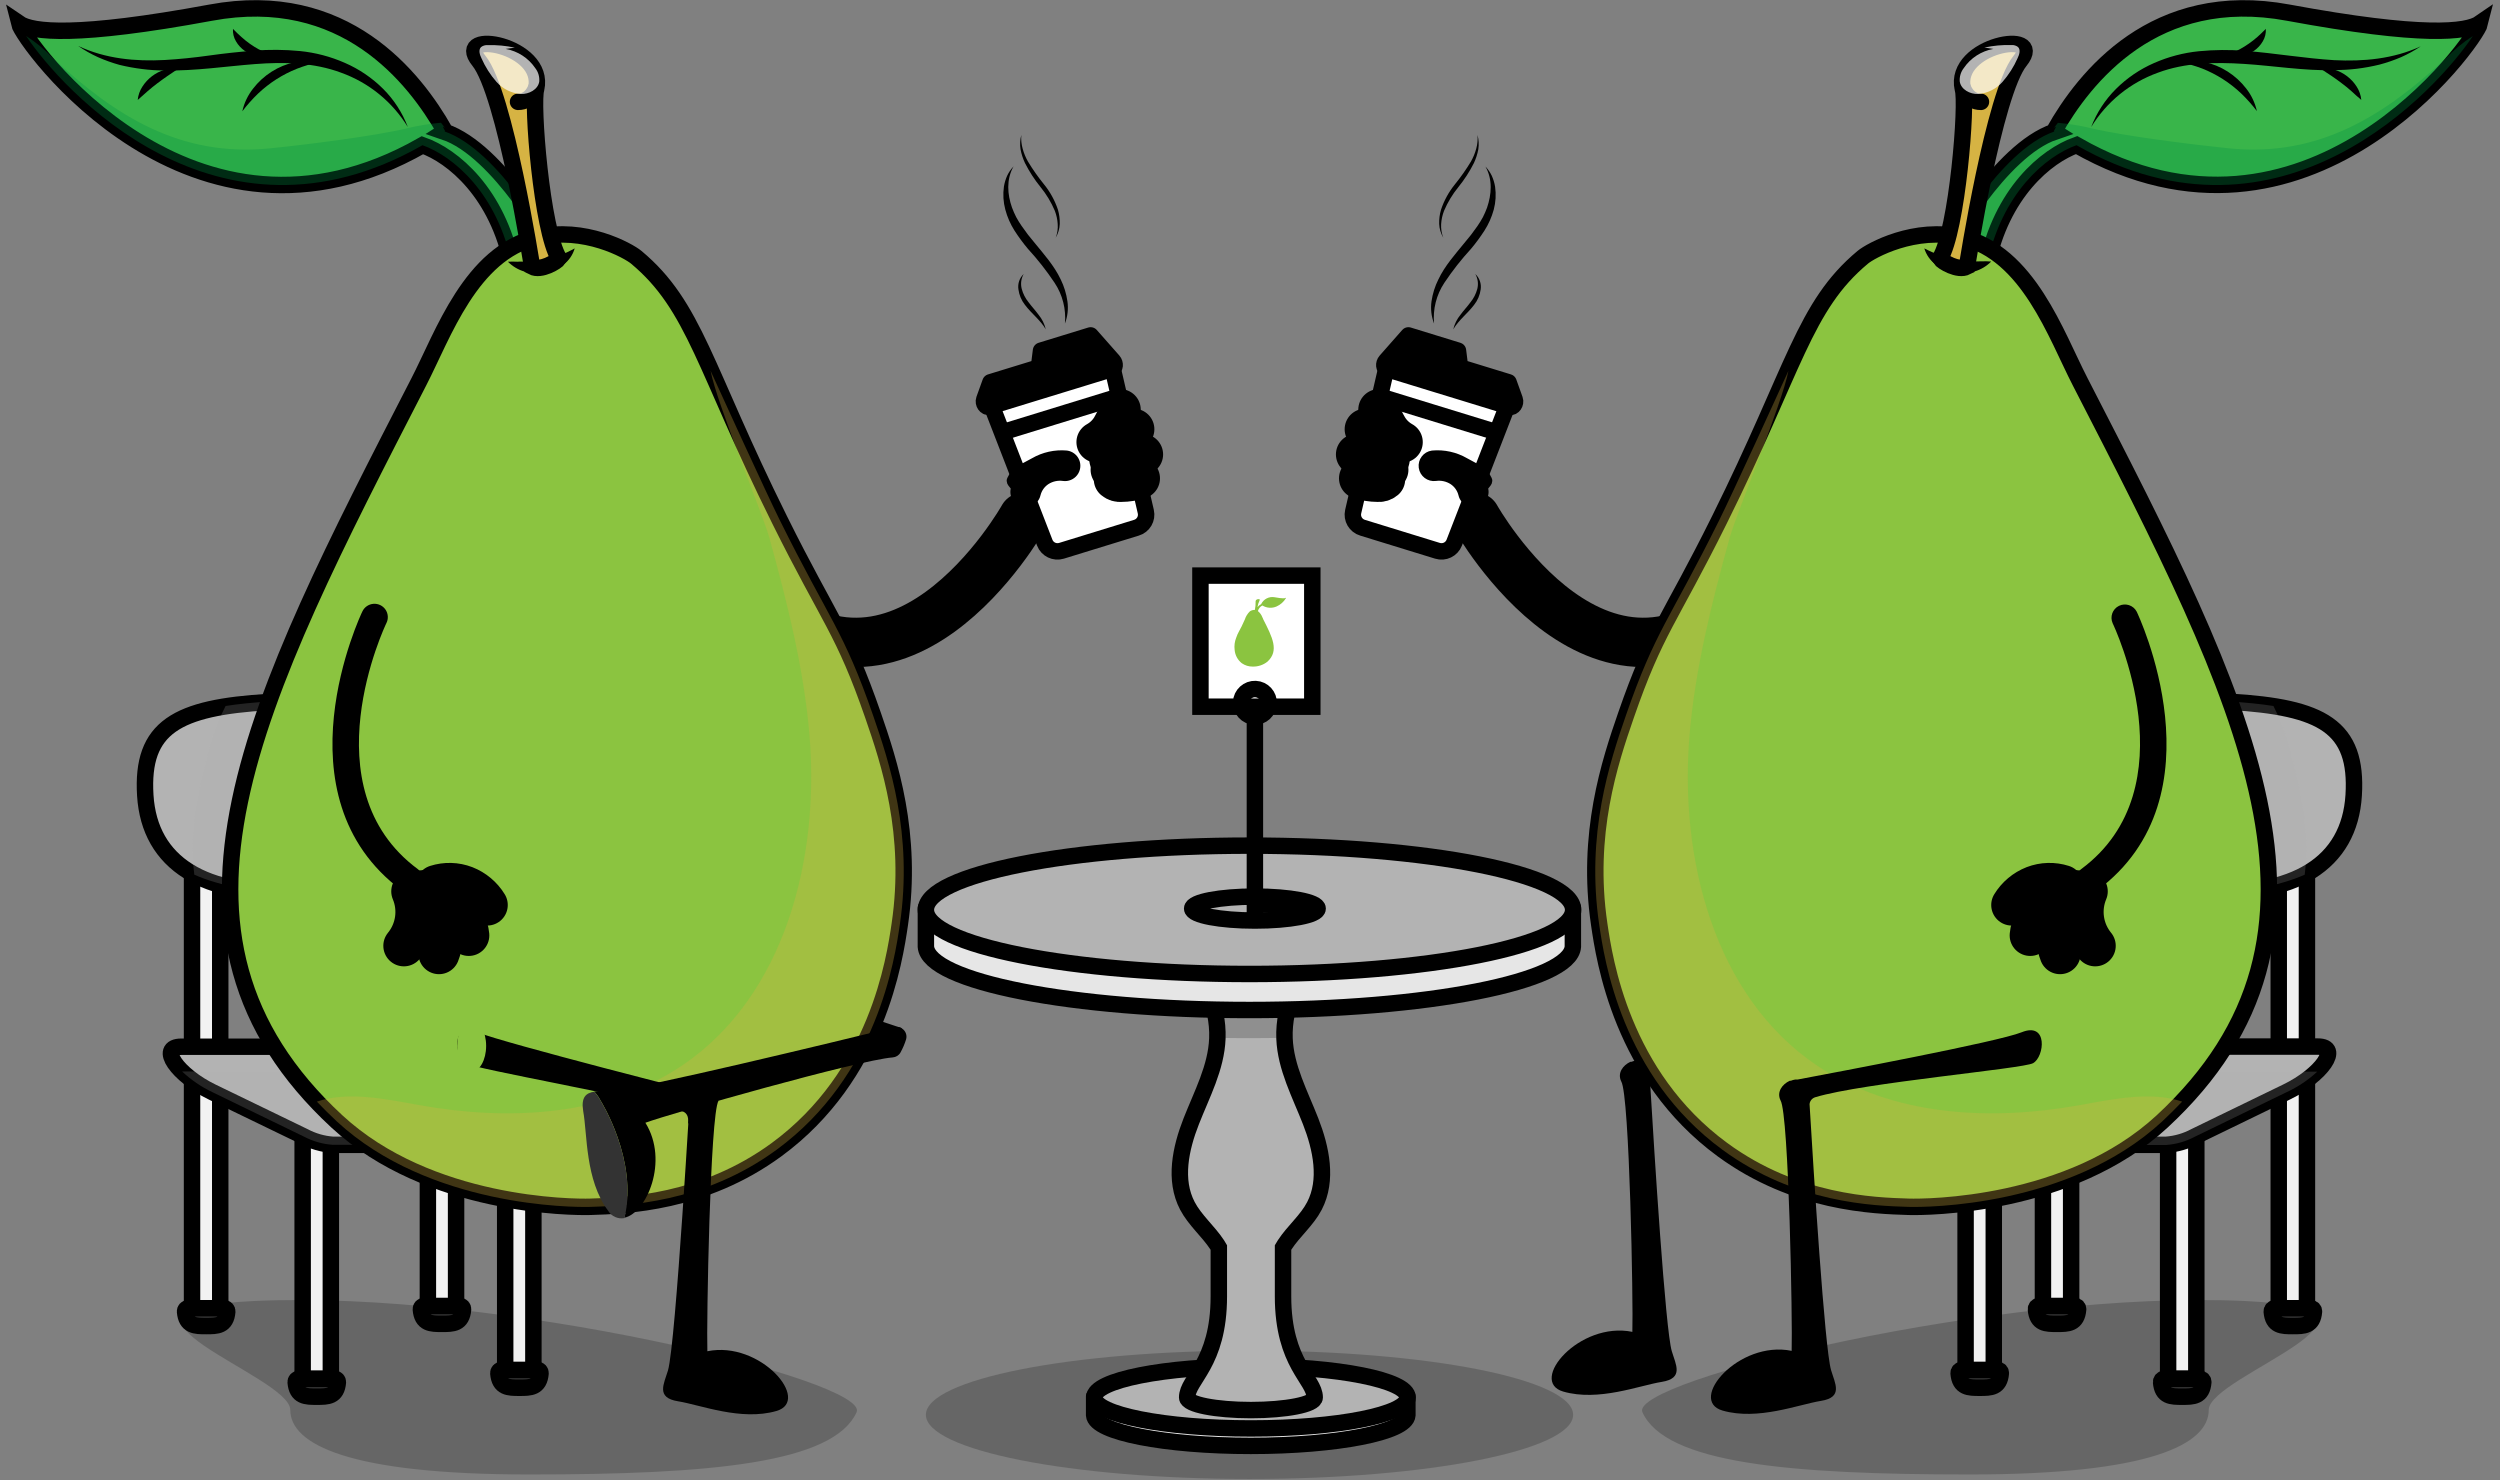 <?xml version="1.0" encoding="UTF-8"?>
<svg width="304px" height="180px" viewBox="0 0 304 180" version="1.1" xmlns="http://www.w3.org/2000/svg" xmlns:xlink="http://www.w3.org/1999/xlink">
    <rect x="0" y="0" width="304" height="180" fill="#808080" stroke="none"/>
    <!-- Generator: Sketch 44.1 (41455) - http://www.bohemiancoding.com/sketch -->
    <title>Coffee Break</title>
    <desc>Created with Sketch.</desc>
    <defs></defs>
    <g id="Page-1" stroke="none" stroke-width="1" fill="none" fill-rule="evenodd">
        <g id="Desktop-HD" transform="translate(-44, -572)">
            <g id="Coffee-Break" transform="translate(46, 573)">
                <ellipse id="Oval" fill="#000000" fill-rule="nonzero" opacity="0.2" style="mix-blend-mode: multiply;" cx="149.94" cy="171.04" rx="39.352" ry="7.804"></ellipse>
                <path d="M165.514,168.817 C162.049,167.876 156.444,167.26 150.114,167.26 C143.783,167.26 138.2,167.871 134.713,168.817 L131.047,168.817 L131.047,171.088 L131.047,171.088 C131.171,173.154 139.646,174.82 150.092,174.82 C160.538,174.82 169.007,173.154 169.137,171.088 L169.137,171.088 L169.137,168.817 L165.514,168.817 Z" id="Shape" stroke="#000000" stroke-width="2" fill="#E6E6E6" fill-rule="nonzero" stroke-linejoin="round"></path>
                <ellipse id="Oval" stroke="#000000" stroke-width="2" fill="#B3B3B3" fill-rule="nonzero" cx="150.114" cy="168.92" rx="19.051" ry="3.78"></ellipse>
                <rect id="Rectangle-path" stroke="#000000" stroke-width="2" fill="#B3B3B3" fill-rule="nonzero" x="138.206" y="111.521" width="23.816" height="5.9"></rect>
                <path d="M224.453,122.218 C221.588,123.38 201.85,127.085 197.226,127.961 C197.128,127.951 197.03,127.951 196.933,127.961 C196.747,127.99 196.566,128.041 196.392,128.112 L196.267,128.112 L196.267,128.112 C195.357,128.523 194.643,129.475 195.141,130.497 C196.164,132.157 196.614,157.709 196.495,160.954 C190.04,159.634 183.807,166.978 188.096,168.217 C192.384,169.455 197.334,167.476 200.063,167.038 C202.792,166.6 201.769,164.934 201.287,163.296 C200.507,160.635 199.153,139.031 198.671,130.951 C198.712,130.556 198.988,130.225 199.37,130.113 C205.208,128.345 224.702,126.652 225.856,125.971 C227.253,125.203 227.702,120.909 224.453,122.218 Z" id="Shape" fill="#000000" fill-rule="nonzero"></path>
                <path d="M33.298,170.445 C33.298,174.625 40.381,178.297 62.361,178.297 C84.341,178.297 99.357,176.94 102.162,170.726 C103.884,166.94 58.587,155.795 28.83,157.206 C6.872,158.25 33.298,166.259 33.298,170.445 Z" id="Shape" fill="#000000" fill-rule="nonzero" opacity="0.2" style="mix-blend-mode: multiply;"></path>
                <rect id="Rectangle-path" stroke="#000000" stroke-width="2" fill="#F2F2F2" fill-rule="nonzero" x="21.352" y="101.035" width="3.428" height="26.861"></rect>
                <rect id="Rectangle-path" stroke="#000000" stroke-width="2" fill="#F2F2F2" fill-rule="nonzero" x="21.352" y="126.555" width="3.428" height="31.728"></rect>
                <rect id="Rectangle-path" stroke="#000000" stroke-width="2" fill="#F2F2F2" fill-rule="nonzero" x="34.803" y="134.937" width="3.428" height="31.728"></rect>
                <rect id="Rectangle-path" stroke="#000000" stroke-width="2" fill="#F2F2F2" fill-rule="nonzero" x="59.431" y="134.374" width="3.428" height="31.728"></rect>
                <rect id="Rectangle-path" stroke="#000000" stroke-width="2" fill="#F2F2F2" fill-rule="nonzero" x="50.031" y="126.555" width="3.428" height="31.728"></rect>
                <path d="M75.774,138.209 L38.448,138.209 C37.223,138.117 36.032,137.77 34.949,137.192 L23.827,131.806 C19.527,129.724 17.177,126.284 20.036,126.284 L57.347,126.284 C58.571,126.376 59.762,126.722 60.845,127.301 L71.984,132.709 C76.3,134.769 78.65,138.209 75.774,138.209 Z" id="Shape" stroke="#000000" stroke-width="2" fill="#B3B3B3" fill-rule="nonzero"></path>
                <path d="M23.827,131.806 L34.966,137.214 C36.045,137.782 37.231,138.121 38.448,138.209 L75.758,138.209 C78.634,138.209 76.3,134.769 71.968,132.687 L64.928,129.291 L20.144,129.291 C21.232,130.317 22.475,131.165 23.827,131.806 L23.827,131.806 Z" id="Shape" fill="#B3B3B3" fill-rule="nonzero" opacity="0.2" style="mix-blend-mode: multiply;"></path>
                <path d="M53.453,91.074 C53.968,99.418 45.33,106.756 34.132,107.422 C22.933,108.087 16.181,104.042 15.666,95.719 C15.152,87.396 19.511,85.022 30.699,84.363 C41.886,83.703 52.944,82.74 53.453,91.074 Z" id="Shape" stroke="#000000" stroke-width="2" fill="#B3B3B3" fill-rule="nonzero"></path>
                <polygon id="Shape" fill="#000000" fill-rule="nonzero" points="107.653 124.018 103.067 122.499 101.274 126.317 104.859 126.555 107.264 125.505"></polygon>
                <path d="M52.305,96.876 C52.987,94.254 53.22,91.535 52.993,88.835 C50.724,82.886 40.765,83.697 30.699,84.308 C28.733,84.427 26.984,84.6 25.43,84.849 C24.675,86.321 24.069,87.865 23.621,89.457 C22.289,94.183 20.913,99.888 21.628,105.361 C24.628,106.708 29.448,107.703 34.132,107.416 C42.606,106.902 49.625,102.576 52.305,96.876 Z" id="Shape" fill="#B3B3B3" fill-rule="nonzero" opacity="0.2" style="mix-blend-mode: multiply;"></path>
                <path d="M23.61,0.541 C39.899,-2.493 48.417,8.436 52.121,14.974 L52.051,15.018 C58.787,17.305 65.177,29.202 65.177,29.202 C65.177,29.202 65.718,34.61 60.303,31.366 C58.516,22.47 53.069,17.965 49.375,16.656 C21.276,32.69 0.807,3.937 0.309,1.839 C1.917,2.942 7.327,3.553 23.61,0.541 Z" id="Shape" stroke="#000000" stroke-width="2" fill="#39B54A" fill-rule="nonzero"></path>
                <path d="M47.594,14.45 C45.722,11.384 42.855,9.05 39.471,7.836 C36.168,6.603 32.578,6.516 29.009,6.792 C25.44,7.068 21.785,7.63 18.06,7.571 C17.134,7.571 16.202,7.512 15.276,7.393 C14.352,7.278 13.435,7.111 12.531,6.89 C11.633,6.641 10.755,6.327 9.904,5.949 C9.065,5.567 8.262,5.111 7.505,4.586 C10.83,6.154 14.475,6.489 18.038,6.295 C19.825,6.192 21.612,6.008 23.415,5.754 C25.218,5.5 27.038,5.305 28.879,5.159 C30.742,5.013 32.613,5.029 34.473,5.208 C36.359,5.397 38.203,5.882 39.937,6.646 C41.669,7.399 43.244,8.468 44.583,9.799 C45.905,11.119 46.931,12.704 47.594,14.45 L47.594,14.45 Z" id="Shape" fill="#000000" fill-rule="nonzero"></path>
                <path d="M36.883,6.527 C35.94,6.73 35.015,7.007 34.116,7.355 C32.364,8.05 30.762,9.073 29.394,10.367 C28.696,11.037 28.051,11.76 27.466,12.53 C27.687,11.533 28.13,10.598 28.76,9.794 C30.026,8.143 31.837,6.993 33.872,6.549 C34.862,6.32 35.89,6.312 36.883,6.527 Z" id="Shape" fill="#000000" fill-rule="nonzero"></path>
                <path d="M49.375,16.656 C24.336,30.949 5.35,9.664 1.181,3.38 C2.379,4.147 3.481,5.054 4.462,6.084 C12.043,13.141 19.977,18.122 30.807,17.04 C34.776,16.651 43.592,15.553 47.491,14.601 C48.849,14.272 50.23,14.046 51.623,13.925 C52.949,15.607 51.303,13.487 52.121,14.936 L52.051,14.98 C58.787,17.305 65.177,29.202 65.177,29.202 C65.177,29.202 65.718,34.61 60.303,31.366 C58.516,22.47 53.069,17.965 49.375,16.656 Z" id="Shape" fill="#009245" fill-rule="nonzero" opacity="0.3" style="mix-blend-mode: multiply;"></path>
                <path d="M30.791,5.592 C30.306,5.811 29.766,5.879 29.242,5.786 C28.174,5.609 27.24,4.964 26.697,4.029 C26.423,3.573 26.294,3.045 26.329,2.515 C26.702,2.888 27.022,3.212 27.363,3.504 C27.688,3.798 28.03,4.072 28.386,4.326 C28.734,4.572 29.096,4.798 29.469,5.002 C29.892,5.192 30.325,5.375 30.791,5.592 Z" id="Shape" fill="#000000" fill-rule="nonzero"></path>
                <path d="M122.453,61.898 C122.453,61.898 106.749,89.965 88.245,69.864" id="Shape" stroke="#000000" stroke-width="6" stroke-linecap="round"></path>
                <path d="M63.282,27.867 C69.027,26.482 74.421,29.489 75.374,30.289 C82.505,36.238 83.594,43.674 92.794,62.196 C98.892,74.482 100.565,75.586 104.166,85.99 C106.137,91.69 109.04,100.397 107.415,111.407 C106.787,115.663 104.708,129.794 92.437,138.793 C83.529,145.325 74.052,145.612 69.78,145.747 C67.641,145.812 50.193,145.747 38.962,135.364 C14.274,112.483 28.895,84.363 48.931,45.426 C51.894,39.683 55.235,29.808 63.282,27.867 Z" id="Shape" stroke="#000000" stroke-width="2" fill="#8BC440" fill-rule="nonzero"></path>
                <path d="M19.695,7.344 C19.218,7.679 18.78,7.95 18.357,8.247 C17.935,8.544 17.529,8.826 17.134,9.128 C16.738,9.431 16.354,9.734 15.964,10.075 C15.574,10.416 15.19,10.762 14.745,11.156 C14.802,10.578 14.997,10.021 15.314,9.534 C15.939,8.558 16.888,7.832 17.995,7.484 C18.542,7.304 19.125,7.256 19.695,7.344 Z" id="Shape" fill="#000000" fill-rule="nonzero"></path>
                <path d="M47.843,107.616 C48.544,107.617 49.167,107.168 49.387,106.504 C49.607,105.839 49.376,105.108 48.812,104.691 C35.431,94.794 44.875,74.996 44.973,74.796 C45.248,74.273 45.216,73.642 44.89,73.148 C44.564,72.655 43.995,72.378 43.406,72.425 C42.816,72.472 42.298,72.835 42.054,73.374 C41.946,73.595 31.354,95.811 46.879,107.292 C47.157,107.5 47.495,107.614 47.843,107.616 L47.843,107.616 Z" id="Shape" fill="#000000" fill-rule="nonzero"></path>
                <path d="M47.318,110.077 C47.43,110.451 47.597,110.807 47.816,111.131 C48.357,111.672 49.229,111.445 49.803,110.942 C50.838,110.039 55.121,107.086 54.612,105.745 C54.179,104.604 48.726,104.469 47.572,105.248 C46.359,106.08 46.495,108.444 47.318,110.077 Z" id="Shape" fill="#000000" fill-rule="nonzero"></path>
                <path d="M48.076,107.389 C49.006,109.604 48.635,112.15 47.112,114.008" id="Shape" stroke="#000000" stroke-width="5" stroke-linecap="round"></path>
                <path d="M49.424,108.768 C51.468,110.105 52.286,112.695 51.379,114.96" id="Shape" stroke="#000000" stroke-width="5" stroke-linecap="round"></path>
                <path d="M50.399,108.157 C52.831,108.397 54.756,110.315 55.002,112.743" id="Shape" stroke="#000000" stroke-width="5" stroke-linecap="round"></path>
                <path d="M51.049,106.681 C52.188,106.316 53.419,106.351 54.536,106.778 C55.662,107.22 56.613,108.018 57.244,109.049" id="Shape" stroke="#000000" stroke-width="5" stroke-linecap="round"></path>
                <path d="M48.915,133.369 C59.816,135.348 71.778,134.753 80.957,128.556 C93.455,120.114 97.706,103.339 96.428,88.326 C95.735,80.215 93.72,72.244 91.554,64.397 C90.742,61.46 85.17,48.097 84.406,44.09 C85.608,46.74 91.159,58.902 92.8,62.207 C98.897,74.493 100.57,75.596 104.171,86.001 C106.143,91.701 109.045,100.408 107.421,111.418 C106.792,115.674 104.713,129.805 92.442,138.803 C83.534,145.336 74.058,145.623 69.785,145.758 C67.646,145.823 50.199,145.758 38.968,135.375 C38.106,134.574 37.294,133.752 36.531,132.958 C40.267,131.676 44.827,132.628 48.915,133.369 Z" id="Shape" fill="#D6B343" fill-rule="nonzero" opacity="0.3" style="mix-blend-mode: overlay;"></path>
                <path d="M67.884,29.202 C67.657,29.993 67.178,30.687 66.52,31.182 C65.862,31.699 65.086,32.044 64.262,32.188 C63.445,32.326 62.607,32.274 61.814,32.036 C61.037,31.816 60.329,31.399 59.762,30.825 C60.148,30.803 60.535,30.803 60.921,30.825 C61.294,30.792 61.646,30.825 62.004,30.825 C62.669,30.808 63.333,30.747 63.991,30.641 C64.638,30.528 65.274,30.358 65.892,30.133 C66.576,29.867 67.242,29.556 67.884,29.202 L67.884,29.202 Z" id="Shape" fill="#000000" fill-rule="nonzero"></path>
                <path d="M62.697,31.425 C62.697,31.425 59.399,10.275 56.236,6.392 C53.074,2.509 64.408,4.418 63.2,9.799 C62.621,11.421 63.883,27.104 65.973,30.419 C65.718,30.825 63.769,31.993 62.697,31.425 Z" id="Shape" stroke="#000000" stroke-width="2" fill="#D6B343" fill-rule="nonzero"></path>
                <path d="M63.157,9.761 C63.157,9.761 62.616,11.384 60.991,11.384" id="Shape" stroke="#000000" stroke-width="2" stroke-linecap="round"></path>
                <path d="M59.486,4.948 C60.958,5.21 62.261,6.057 63.097,7.295 C63.453,7.758 63.622,8.336 63.574,8.918 C63.422,9.886 62.329,10.464 61.343,10.432 C60.197,10.347 59.13,9.817 58.37,8.955 C57.622,8.099 57.009,7.135 56.551,6.095 C56.334,5.657 56.15,5.067 56.496,4.726 C56.725,4.55 57.01,4.465 57.298,4.489 C58.407,4.455 59.517,4.559 60.601,4.797" id="Shape" fill="#FFFFFF" fill-rule="nonzero" opacity="0.7" style="mix-blend-mode: overlay;"></path>
                <path d="M129.558,63.012 C130.43,62.618 131.318,61.958 131.464,61.038 C131.502,60.534 131.421,60.028 131.226,59.562 L130.186,56.415 C130.092,55.97 129.825,55.581 129.444,55.333 C128.681,54.971 127.819,55.787 126.958,55.874 C126.352,55.917 129.125,53.532 128.507,53.424 C127.392,53.219 122.897,55.933 122.28,56.901 C121.662,57.869 121.987,58.94 121.792,60.146 C121.424,62.482 122.718,63.391 124.283,63.64 C126.065,63.966 127.903,63.748 129.558,63.012 Z" id="Shape" stroke="#000000" fill="#000000" fill-rule="nonzero"></path>
                <path d="M82.018,130.275 C82.018,130.275 80.182,162.371 79.224,165.653 C78.742,167.276 77.718,168.958 80.448,169.396 C83.177,169.834 88.126,171.818 92.415,170.575 C96.704,169.331 90.471,161.987 84.016,163.312 C83.897,160.067 84.347,134.515 85.37,132.855 C84.457,131.759 83.312,130.878 82.018,130.275 L82.018,130.275 Z" id="Shape" fill="#000000" fill-rule="nonzero"></path>
                <path d="M84.081,132.13 C84.081,132.13 59.307,125.846 56.058,124.527 C52.809,123.207 53.264,127.501 54.661,128.312 C55.814,128.994 75.13,132.373 80.968,134.136 C81.948,134.434 81.65,135.705 81.65,135.705 L84.081,132.13 Z" id="Shape" fill="#000000" fill-rule="nonzero"></path>
                <ellipse id="Oval" fill="#8BC440" fill-rule="nonzero" style="mix-blend-mode: multiply;" cx="55.354" cy="126.181" rx="1.76" ry="3.11"></ellipse>
                <path d="M106.722,123.921 C99.742,125.63 75.558,131.492 72.357,131.649 C71.632,131.681 70.879,131.649 70.251,131.73 C70.56,132.05 70.819,132.415 71.02,132.812 C71.02,132.812 75.628,140.085 73.922,147.077 C76.603,146.537 79.381,140.177 76.478,135.526 C79.608,134.385 102.292,127.923 106.554,127.582 C106.944,127.554 107.295,127.336 107.491,126.998 C107.778,126.483 108.011,125.939 108.184,125.376 C108.297,124.964 108.18,124.524 107.878,124.223 C107.575,123.922 107.134,123.806 106.722,123.921 Z" id="Shape" fill="#000000" fill-rule="nonzero"></path>
                <path d="M71.025,132.833 C70.824,132.437 70.565,132.072 70.256,131.752 C69.271,131.903 68.632,132.401 68.919,134.126 C69.433,136.943 69.141,142.454 71.951,146.234 C72.361,146.914 73.152,147.268 73.933,147.121 C75.634,140.107 71.025,132.833 71.025,132.833 Z" id="Shape" fill="#333333" fill-rule="nonzero"></path>
                <path d="M38.713,166.665 C38.817,166.666 38.917,166.71 38.988,166.787 C39.058,166.864 39.094,166.966 39.087,167.07 C38.946,168.839 37.852,168.839 36.52,168.839 C35.188,168.839 34.094,168.839 33.953,167.07 C33.946,166.966 33.981,166.864 34.052,166.787 C34.123,166.71 34.222,166.666 34.327,166.665 L38.713,166.665 Z" id="Shape" stroke="#000000" stroke-width="2" fill="#333333" fill-rule="nonzero"></path>
                <path d="M25.262,158.077 C25.366,158.078 25.466,158.122 25.536,158.199 C25.607,158.276 25.643,158.379 25.635,158.483 C25.495,160.251 24.401,160.251 23.069,160.251 C21.736,160.251 20.643,160.251 20.502,158.483 C20.494,158.379 20.53,158.276 20.601,158.199 C20.672,158.122 20.771,158.078 20.875,158.077 L25.262,158.077 Z" id="Shape" stroke="#000000" stroke-width="2" fill="#333333" fill-rule="nonzero"></path>
                <path d="M53.935,157.807 C54.039,157.808 54.139,157.852 54.21,157.929 C54.28,158.006 54.316,158.108 54.309,158.212 C54.168,159.981 53.074,159.981 51.742,159.981 C50.41,159.981 49.316,159.981 49.175,158.212 C49.168,158.108 49.203,158.006 49.274,157.929 C49.345,157.852 49.444,157.808 49.549,157.807 L53.935,157.807 Z" id="Shape" stroke="#000000" stroke-width="2" fill="#333333" fill-rule="nonzero"></path>
                <path d="M63.357,165.578 C63.462,165.579 63.561,165.623 63.632,165.7 C63.703,165.777 63.739,165.879 63.731,165.983 C63.59,167.752 62.496,167.752 61.164,167.752 C59.832,167.752 58.738,167.752 58.597,165.983 C58.59,165.879 58.626,165.777 58.697,165.7 C58.767,165.623 58.867,165.579 58.971,165.578 L63.357,165.578 Z" id="Shape" stroke="#000000" stroke-width="2" fill="#333333" fill-rule="nonzero"></path>
                <path d="M136.181,63.175 L127.078,65.976 C126.245,66.233 125.356,65.803 125.042,64.992 L118.717,48.671 C118.557,48.241 118.582,47.764 118.788,47.354 C118.993,46.944 119.359,46.638 119.8,46.508 L131.28,42.976 C131.72,42.84 132.198,42.893 132.598,43.123 C132.998,43.353 133.283,43.738 133.386,44.188 L137.329,61.212 C137.528,62.066 137.024,62.928 136.181,63.175 L136.181,63.175 Z" id="Shape" stroke="#000000" stroke-width="2" fill="#FFFFFF" fill-rule="nonzero"></path>
                <path d="M119.843,51.586 L134.063,47.211" id="Shape" stroke="#000000" stroke-width="2" fill="#FFFFFF" fill-rule="nonzero"></path>
                <path d="M130.619,39.786 L124.587,41.64 L124.332,43.674 L118.435,45.485 L117.677,47.589 C117.52,48.027 117.894,48.573 118.273,48.454 L123.953,46.708 L127.305,45.68 L133.262,43.852 C133.592,43.75 133.646,43.214 133.359,42.89 L130.619,39.786 Z" id="Shape" stroke="#000000" stroke-width="2" fill="#000000" fill-rule="nonzero" stroke-linejoin="round"></path>
                <path d="M127.495,38.342 C127.653,36.596 127.21,34.848 126.238,33.388 C125.264,31.927 124.178,30.544 122.989,29.251 C122.402,28.55 121.86,27.813 121.365,27.045 C120.863,26.252 120.485,25.388 120.244,24.481 C120.001,23.572 119.944,22.623 120.076,21.691 C120.151,21.23 120.286,20.781 120.477,20.355 C120.674,19.942 120.936,19.563 121.251,19.23 C120.347,20.815 120.498,22.648 121.056,24.233 C121.204,24.629 121.374,25.017 121.565,25.395 C121.767,25.767 121.99,26.128 122.231,26.477 C122.724,27.196 123.255,27.887 123.823,28.548 C124.933,29.911 126.179,31.29 126.98,32.977 C127.393,33.815 127.669,34.713 127.798,35.638 C127.929,36.55 127.825,37.481 127.495,38.342 L127.495,38.342 Z" id="Shape" fill="#000000" fill-rule="nonzero"></path>
                <path d="M126.374,27.905 C126.576,27.374 126.659,26.805 126.617,26.239 C126.583,25.683 126.463,25.136 126.26,24.617 C125.821,23.582 125.238,22.616 124.527,21.745 C123.794,20.842 123.161,19.863 122.637,18.825 C122.385,18.29 122.203,17.724 122.096,17.143 C122.006,16.564 122.04,15.972 122.193,15.407 C122.145,15.973 122.2,16.543 122.356,17.089 C122.503,17.629 122.718,18.148 122.995,18.635 C123.581,19.606 124.234,20.535 124.949,21.415 C125.692,22.328 126.264,23.367 126.639,24.481 C126.808,25.05 126.884,25.641 126.866,26.234 C126.842,26.822 126.673,27.396 126.374,27.905 L126.374,27.905 Z" id="Shape" fill="#000000" fill-rule="nonzero"></path>
                <path d="M122.48,32.317 C122.169,32.868 122.084,33.517 122.242,34.129 C122.4,34.722 122.682,35.275 123.07,35.751 C123.444,36.26 123.888,36.73 124.283,37.266 C124.709,37.784 125.011,38.393 125.166,39.045 C124.5,37.904 123.455,37.163 122.637,36.076 C122.207,35.532 121.931,34.881 121.841,34.194 C121.732,33.501 121.971,32.8 122.48,32.317 L122.48,32.317 Z" id="Shape" fill="#000000" fill-rule="nonzero"></path>
                <path d="M136.554,57.166 C135.84,57.406 135.092,57.53 134.339,57.534 C134.039,57.571 133.736,57.481 133.505,57.285" id="Shape" stroke="#000000" stroke-width="5" stroke-linecap="round"></path>
                <path d="M136.933,54.257 C135.882,55.254 134.549,55.905 133.116,56.123" id="Shape" stroke="#000000" stroke-width="5" stroke-linecap="round"></path>
                <path d="M135.872,51.196 C135.366,52.724 134.334,54.024 132.958,54.863" id="Shape" stroke="#000000" stroke-width="5" stroke-linecap="round"></path>
                <path d="M134.215,48.817 C133.953,49.579 133.617,50.315 133.213,51.012 C132.77,51.745 132.142,52.349 131.394,52.764" id="Shape" stroke="#000000" stroke-width="5" stroke-linecap="round"></path>
                <path d="M120.948,57.323 C120.736,57.723 121.489,58.032 121.408,58.475 C121.283,58.949 121.424,59.453 121.778,59.793 C122.131,60.133 122.641,60.256 123.11,60.113 C123.579,59.971 123.935,59.587 124.04,59.108 C124.209,58.427 124.628,57.834 125.215,57.448 C125.839,57.048 126.587,56.885 127.321,56.988 C127.805,57.054 128.287,56.857 128.586,56.471 C128.885,56.086 128.955,55.57 128.77,55.119 C128.585,54.668 128.173,54.35 127.69,54.284 C126.309,54.162 124.924,54.47 123.726,55.166 C121.457,56.366 121.457,56.366 120.948,57.323 Z" id="Shape" stroke="#000000" fill="#000000" fill-rule="nonzero"></path>
                <path d="M266.583,170.445 C266.583,174.625 259.5,178.297 237.52,178.297 C215.54,178.297 200.523,176.94 197.718,170.726 C195.996,166.94 241.294,155.795 271.051,157.206 C293.009,158.25 266.583,166.259 266.583,170.445 Z" id="Shape" fill="#000000" fill-rule="nonzero" opacity="0.2" style="mix-blend-mode: multiply;"></path>
                <rect id="Rectangle-path" stroke="#000000" stroke-width="2" fill="#F2F2F2" fill-rule="nonzero" transform="translate(276.81, 114.465) rotate(-180) translate(-276.81, -114.465) " x="275.096" y="101.035" width="3.428" height="26.861"></rect>
                <rect id="Rectangle-path" stroke="#000000" stroke-width="2" fill="#F2F2F2" fill-rule="nonzero" transform="translate(276.81, 142.413) rotate(-180) translate(-276.81, -142.413) " x="275.096" y="126.549" width="3.428" height="31.728"></rect>
                <rect id="Rectangle-path" stroke="#000000" stroke-width="2" fill="#F2F2F2" fill-rule="nonzero" transform="translate(263.358, 150.795) rotate(-180) translate(-263.358, -150.795) " x="261.644" y="134.931" width="3.428" height="31.728"></rect>
                <rect id="Rectangle-path" stroke="#000000" stroke-width="2" fill="#F2F2F2" fill-rule="nonzero" transform="translate(238.73, 150.233) rotate(-180) translate(-238.73, -150.233) " x="237.016" y="134.369" width="3.428" height="31.728"></rect>
                <rect id="Rectangle-path" stroke="#000000" stroke-width="2" fill="#F2F2F2" fill-rule="nonzero" transform="translate(248.136, 142.413) rotate(-180) translate(-248.136, -142.413) " x="246.422" y="126.549" width="3.428" height="31.728"></rect>
                <path d="M224.106,138.209 L261.417,138.209 C262.641,138.117 263.833,137.77 264.915,137.192 L276.054,131.784 C280.354,129.702 282.704,126.263 279.845,126.263 L242.534,126.263 C241.31,126.355 240.119,126.701 239.036,127.279 L227.897,132.687 C223.576,134.769 221.231,138.209 224.106,138.209 Z" id="Shape" stroke="#000000" stroke-width="2" fill="#B3B3B3" fill-rule="nonzero"></path>
                <path d="M276.054,131.806 L264.915,137.214 C263.833,137.792 262.641,138.138 261.417,138.23 L224.106,138.23 C221.231,138.23 223.565,134.791 227.897,132.709 L234.937,129.313 L279.78,129.313 C278.677,130.334 277.42,131.176 276.054,131.806 L276.054,131.806 Z" id="Shape" fill="#B3B3B3" fill-rule="nonzero" opacity="0.2" style="mix-blend-mode: multiply;"></path>
                <path d="M246.422,91.074 C245.908,99.418 254.545,106.756 265.744,107.422 C276.942,108.087 283.7,104.042 284.209,95.692 C284.718,87.342 280.365,84.995 269.177,84.335 C257.989,83.676 246.931,82.74 246.422,91.074 Z" id="Shape" stroke="#000000" stroke-width="2" fill="#B3B3B3" fill-rule="nonzero"></path>
                <path d="M247.576,96.876 C246.894,94.254 246.661,91.535 246.888,88.835 C249.157,82.886 259.116,83.697 269.182,84.308 C271.148,84.427 272.897,84.6 274.451,84.849 C275.206,86.321 275.812,87.865 276.26,89.457 C277.592,94.183 278.968,99.888 278.253,105.361 C275.253,106.708 270.433,107.703 265.749,107.416 C257.269,106.902 250.256,102.576 247.576,96.876 Z" id="Shape" fill="#B3B3B3" fill-rule="nonzero" opacity="0.2" style="mix-blend-mode: multiply;"></path>
                <path d="M276.265,0.541 C259.977,-2.493 251.458,8.436 247.755,14.974 L247.825,15.018 C241.088,17.305 234.704,29.202 234.704,29.202 C234.704,29.202 234.162,34.61 239.578,31.366 C241.365,22.453 246.823,17.954 250.505,16.64 C278.605,32.674 299.074,3.926 299.572,1.822 C297.958,2.942 292.554,3.553 276.265,0.541 Z" id="Shape" stroke="#000000" stroke-width="2" fill="#39B54A" fill-rule="nonzero"></path>
                <path d="M252.287,14.45 C252.951,12.714 253.975,11.139 255.292,9.826 C256.627,8.494 258.199,7.423 259.928,6.668 C261.662,5.904 263.506,5.418 265.392,5.229 C267.251,5.051 269.123,5.034 270.986,5.181 C272.832,5.327 274.646,5.554 276.449,5.776 C278.253,5.997 280.04,6.203 281.827,6.316 C285.39,6.495 289.023,6.176 292.365,4.629 C291.61,5.139 290.81,5.581 289.977,5.949 C289.123,6.316 288.243,6.62 287.345,6.857 C286.44,7.078 285.523,7.246 284.599,7.36 C283.673,7.474 282.747,7.512 281.816,7.539 C278.09,7.609 274.457,6.998 270.877,6.771 C267.298,6.544 263.718,6.603 260.415,7.836 C257.029,9.049 254.16,11.383 252.287,14.45 L252.287,14.45 Z" id="Shape" fill="#000000" fill-rule="nonzero"></path>
                <path d="M262.998,6.527 C263.996,6.302 265.032,6.302 266.031,6.527 C268.065,6.972 269.876,8.121 271.143,9.772 C271.773,10.576 272.215,11.511 272.437,12.508 C271.852,11.738 271.207,11.015 270.509,10.345 C269.141,9.051 267.538,8.029 265.787,7.333 C264.88,6.992 263.948,6.722 262.998,6.527 L262.998,6.527 Z" id="Shape" fill="#000000" fill-rule="nonzero"></path>
                <path d="M250.505,16.656 C275.545,30.949 294.531,9.664 298.7,3.38 C297.502,4.147 296.4,5.054 295.419,6.084 C287.838,13.141 279.904,18.122 269.074,17.04 C265.088,16.64 256.267,15.548 252.374,14.612 C251.016,14.282 249.634,14.056 248.242,13.936 C246.915,15.618 248.561,13.498 247.744,14.947 L247.814,14.991 C241.088,17.305 234.704,29.202 234.704,29.202 C234.704,29.202 234.162,34.61 239.578,31.366 C241.359,22.47 246.818,17.965 250.505,16.656 Z" id="Shape" fill="#009245" fill-rule="nonzero" opacity="0.3" style="mix-blend-mode: multiply;"></path>
                <path d="M269.09,5.592 C269.572,5.375 269.989,5.192 270.384,4.975 C270.758,4.771 271.12,4.545 271.468,4.299 C271.824,4.052 272.165,3.785 272.491,3.499 C272.832,3.207 273.152,2.882 273.525,2.509 C273.559,3.04 273.431,3.568 273.157,4.023 C272.613,4.959 271.68,5.603 270.612,5.781 C270.097,5.87 269.568,5.804 269.09,5.592 L269.09,5.592 Z" id="Shape" fill="#000000" fill-rule="nonzero"></path>
                <path d="M177.428,61.898 C177.428,61.898 193.132,89.965 211.635,69.864" id="Shape" stroke="#000000" stroke-width="6" stroke-linecap="round"></path>
                <path d="M236.599,27.867 C230.854,26.482 225.46,29.489 224.507,30.289 C217.375,36.238 216.287,43.674 207.087,62.196 C200.989,74.482 199.316,75.586 195.715,85.99 C193.744,91.69 190.841,100.397 192.466,111.407 C193.094,115.663 195.173,129.794 207.444,138.793 C216.352,145.325 225.829,145.612 230.101,145.747 C232.24,145.812 249.688,145.747 260.919,135.364 C285.606,112.483 270.986,84.363 250.949,45.426 C247.987,39.683 244.641,29.808 236.599,27.867 Z" id="Shape" stroke="#000000" stroke-width="2" fill="#8BC440" fill-rule="nonzero"></path>
                <path d="M280.186,7.344 C280.755,7.254 281.338,7.3 281.886,7.479 C282.993,7.827 283.942,8.552 284.567,9.529 C284.884,10.016 285.079,10.572 285.135,11.151 C284.686,10.783 284.307,10.426 283.917,10.069 C283.527,9.713 283.143,9.42 282.747,9.118 C282.352,8.815 281.946,8.523 281.523,8.236 C281.101,7.95 280.657,7.679 280.186,7.344 Z" id="Shape" fill="#000000" fill-rule="nonzero"></path>
                <path d="M252.032,107.616 C251.331,107.617 250.709,107.168 250.488,106.504 C250.268,105.839 250.5,105.108 251.063,104.691 C264.444,94.794 255,74.996 254.903,74.796 C254.541,73.996 254.881,73.054 255.67,72.67 C256.46,72.285 257.413,72.597 257.821,73.374 C257.93,73.595 268.522,95.811 252.996,107.292 C252.718,107.5 252.38,107.614 252.032,107.616 L252.032,107.616 Z" id="Shape" fill="#000000" fill-rule="nonzero"></path>
                <path d="M252.563,110.077 C252.451,110.451 252.283,110.807 252.065,111.131 C251.523,111.672 250.652,111.445 250.078,110.942 C249.043,110.039 244.76,107.086 245.269,105.745 C245.702,104.604 251.155,104.469 252.309,105.248 C253.516,106.08 253.386,108.444 252.563,110.077 Z" id="Shape" fill="#000000" fill-rule="nonzero"></path>
                <path d="M251.805,107.389 C250.877,109.605 251.25,112.151 252.774,114.008" id="Shape" stroke="#000000" stroke-width="5" stroke-linecap="round"></path>
                <path d="M250.457,108.768 C248.413,110.105 247.595,112.695 248.502,114.96" id="Shape" stroke="#000000" stroke-width="5" stroke-linecap="round"></path>
                <path d="M249.477,108.157 C247.045,108.397 245.12,110.315 244.874,112.743" id="Shape" stroke="#000000" stroke-width="5" stroke-linecap="round"></path>
                <path d="M248.827,106.681 C247.687,106.316 246.457,106.351 245.339,106.778 C244.213,107.22 243.262,108.018 242.632,109.049" id="Shape" stroke="#000000" stroke-width="5" stroke-linecap="round"></path>
                <path d="M250.966,133.369 C240.065,135.348 228.103,134.753 218.924,128.556 C206.426,120.114 202.175,103.339 203.453,88.326 C204.146,80.215 206.161,72.244 208.327,64.397 C209.139,61.46 214.711,48.097 215.475,44.09 C214.273,46.74 208.722,58.902 207.081,62.207 C200.984,74.493 199.31,75.596 195.709,86.001 C193.738,91.701 190.836,100.408 192.46,111.418 C193.088,115.674 195.168,129.805 207.439,138.803 C216.347,145.336 225.823,145.623 230.096,145.758 C232.235,145.823 249.682,145.758 260.913,135.375 C261.774,134.574 262.587,133.752 263.35,132.958 C259.614,131.676 255.054,132.628 250.966,133.369 Z" id="Shape" fill="#D6B343" fill-rule="nonzero" opacity="0.3" style="mix-blend-mode: overlay;"></path>
                <path d="M231.996,29.202 C232.644,29.54 233.313,29.834 234,30.084 C234.617,30.309 235.253,30.479 235.901,30.592 C236.558,30.698 237.222,30.76 237.888,30.776 C238.235,30.809 238.587,30.776 238.971,30.776 C239.358,30.763 239.745,30.772 240.13,30.803 C239.562,31.377 238.855,31.795 238.078,32.015 C237.284,32.253 236.447,32.304 235.63,32.166 C234.805,32.023 234.029,31.677 233.372,31.16 C232.714,30.673 232.231,29.986 231.996,29.202 Z" id="Shape" fill="#000000" fill-rule="nonzero"></path>
                <path d="M237.184,31.425 C237.184,31.425 240.482,10.275 243.639,6.392 C246.796,2.509 235.468,4.418 236.675,9.799 C237.255,11.421 235.993,27.104 233.903,30.419 C234.162,30.825 236.101,31.993 237.184,31.425 Z" id="Shape" stroke="#000000" stroke-width="2" fill="#D6B343" fill-rule="nonzero"></path>
                <path d="M236.718,9.761 C236.718,9.761 237.26,11.384 238.884,11.384" id="Shape" stroke="#000000" stroke-width="2" stroke-linecap="round"></path>
                <path d="M240.395,4.948 C238.923,5.21 237.62,6.057 236.783,7.295 C236.428,7.758 236.258,8.336 236.307,8.918 C236.458,9.886 237.552,10.464 238.538,10.432 C239.688,10.345 240.757,9.811 241.516,8.945 C242.264,8.088 242.878,7.124 243.336,6.084 C243.552,5.646 243.736,5.056 243.39,4.716 C243.165,4.542 242.883,4.457 242.599,4.478 C241.49,4.444 240.38,4.548 239.296,4.786" id="Shape" fill="#FFFFFF" fill-rule="nonzero" opacity="0.7" style="mix-blend-mode: overlay;"></path>
                <path d="M170.318,63.012 C169.446,62.618 168.558,61.958 168.412,61.038 C168.373,60.534 168.455,60.028 168.65,59.562 L169.69,56.415 C169.783,55.97 170.05,55.581 170.431,55.333 C171.195,54.971 172.056,55.787 172.917,55.874 C173.523,55.917 170.751,53.532 171.368,53.424 C172.484,53.219 176.978,55.933 177.596,56.901 C178.213,57.869 177.888,58.94 178.083,60.146 C178.451,62.482 177.157,63.391 175.592,63.64 C173.811,63.966 171.972,63.748 170.318,63.012 L170.318,63.012 Z" id="Shape" stroke="#000000" fill="#000000" fill-rule="nonzero"></path>
                <ellipse id="Oval" fill="#8BC440" fill-rule="nonzero" style="mix-blend-mode: multiply;" cx="244.522" cy="126.181" rx="1.76" ry="3.11"></ellipse>
                <path d="M261.162,166.665 C261.058,166.666 260.959,166.71 260.888,166.787 C260.817,166.864 260.781,166.966 260.789,167.07 C260.93,168.839 262.023,168.839 263.356,168.839 C264.688,168.839 265.782,168.839 265.922,167.07 C265.93,166.966 265.894,166.864 265.823,166.787 C265.753,166.71 265.653,166.666 265.549,166.665 L261.162,166.665 Z" id="Shape" stroke="#000000" stroke-width="2" fill="#333333" fill-rule="nonzero"></path>
                <path d="M274.619,158.077 C274.515,158.078 274.415,158.122 274.345,158.199 C274.274,158.276 274.238,158.379 274.245,158.483 C274.386,160.251 275.48,160.251 276.812,160.251 C278.144,160.251 279.238,160.251 279.379,158.483 C279.387,158.379 279.351,158.276 279.28,158.199 C279.209,158.122 279.11,158.078 279.005,158.077 L274.619,158.077 Z" id="Shape" stroke="#000000" stroke-width="2" fill="#333333" fill-rule="nonzero"></path>
                <path d="M245.94,157.807 C245.836,157.808 245.737,157.852 245.666,157.929 C245.595,158.006 245.559,158.108 245.567,158.212 C245.708,159.981 246.801,159.981 248.134,159.981 C249.466,159.981 250.56,159.981 250.7,158.212 C250.708,158.108 250.672,158.006 250.601,157.929 C250.531,157.852 250.431,157.808 250.327,157.807 L245.94,157.807 Z" id="Shape" stroke="#000000" stroke-width="2" fill="#333333" fill-rule="nonzero"></path>
                <path d="M236.54,165.578 C236.435,165.579 236.336,165.623 236.265,165.7 C236.194,165.777 236.159,165.879 236.166,165.983 C236.307,167.752 237.401,167.752 238.733,167.752 C240.065,167.752 241.159,167.752 241.3,165.983 C241.307,165.879 241.271,165.777 241.201,165.7 C241.13,165.623 241.03,165.579 240.926,165.578 L236.54,165.578 Z" id="Shape" stroke="#000000" stroke-width="2" fill="#333333" fill-rule="nonzero"></path>
                <path d="M163.7,63.175 L172.798,65.976 C173.63,66.233 174.52,65.803 174.834,64.992 L181.159,48.671 C181.319,48.241 181.293,47.764 181.088,47.354 C180.882,46.944 180.516,46.638 180.076,46.508 L168.596,42.976 C168.155,42.84 167.677,42.893 167.278,43.123 C166.878,43.353 166.592,43.738 166.489,44.188 L162.547,61.212 C162.348,62.068 162.855,62.93 163.7,63.175 L163.7,63.175 Z" id="Shape" stroke="#000000" stroke-width="2" fill="#FFFFFF" fill-rule="nonzero"></path>
                <path d="M180.038,51.586 L165.812,47.211" id="Shape" stroke="#000000" stroke-width="2" fill="#FFFFFF" fill-rule="nonzero"></path>
                <path d="M169.262,39.786 L175.289,41.64 L175.543,43.674 L181.44,45.485 L182.199,47.6 C182.356,48.038 181.982,48.584 181.603,48.465 L175.922,46.718 L172.57,45.691 L166.614,43.863 C166.283,43.76 166.229,43.225 166.516,42.901 L169.262,39.786 Z" id="Shape" stroke="#000000" stroke-width="2" fill="#000000" fill-rule="nonzero" stroke-linejoin="round"></path>
                <path d="M172.381,38.342 C172.049,37.481 171.943,36.551 172.072,35.638 C172.206,34.716 172.486,33.822 172.901,32.988 C173.702,31.301 174.948,29.927 176.058,28.559 C176.625,27.901 177.157,27.214 177.65,26.498 C177.891,26.15 178.113,25.789 178.316,25.417 C178.507,25.039 178.677,24.651 178.825,24.254 C179.366,22.67 179.534,20.836 178.63,19.252 C178.945,19.584 179.207,19.964 179.404,20.377 C179.595,20.803 179.73,21.252 179.805,21.713 C179.937,22.645 179.88,23.593 179.637,24.503 C179.391,25.4 179.012,26.255 178.511,27.039 C178.016,27.808 177.473,28.545 176.886,29.246 C175.698,30.539 174.612,31.922 173.637,33.383 C172.664,34.844 172.221,36.594 172.381,38.342 L172.381,38.342 Z" id="Shape" fill="#000000" fill-rule="nonzero"></path>
                <path d="M173.507,27.905 C173.205,27.399 173.032,26.827 173.004,26.239 C172.986,25.647 173.062,25.055 173.231,24.487 C173.604,23.375 174.172,22.338 174.91,21.426 C175.625,20.546 176.278,19.617 176.865,18.646 C177.141,18.159 177.356,17.64 177.504,17.1 C177.659,16.553 177.714,15.984 177.666,15.418 C177.82,15.983 177.853,16.575 177.764,17.154 C177.656,17.735 177.474,18.3 177.222,18.836 C176.699,19.874 176.065,20.853 175.332,21.756 C174.622,22.627 174.038,23.593 173.599,24.627 C173.397,25.146 173.276,25.694 173.242,26.25 C173.209,26.814 173.3,27.379 173.507,27.905 L173.507,27.905 Z" id="Shape" fill="#000000" fill-rule="nonzero"></path>
                <path d="M177.395,32.317 C177.91,32.797 178.155,33.499 178.051,34.194 C177.958,34.884 177.679,35.537 177.244,36.081 C176.421,37.163 175.381,37.909 174.715,39.05 C174.87,38.398 175.172,37.79 175.597,37.271 C175.993,36.73 176.442,36.265 176.81,35.757 C177.199,35.281 177.481,34.728 177.639,34.134 C177.797,33.52 177.71,32.869 177.395,32.317 L177.395,32.317 Z" id="Shape" fill="#000000" fill-rule="nonzero"></path>
                <path d="M163.321,57.166 C164.035,57.406 164.783,57.53 165.536,57.534 C165.837,57.571 166.139,57.481 166.37,57.285" id="Shape" stroke="#000000" stroke-width="5" stroke-linecap="round"></path>
                <path d="M162.948,54.257 C163.999,55.254 165.332,55.905 166.765,56.123" id="Shape" stroke="#000000" stroke-width="5" stroke-linecap="round"></path>
                <path d="M164.009,51.196 C164.514,52.724 165.547,54.024 166.922,54.863" id="Shape" stroke="#000000" stroke-width="5" stroke-linecap="round"></path>
                <path d="M165.666,48.817 C165.935,49.58 166.278,50.315 166.69,51.012 C167.133,51.745 167.76,52.349 168.509,52.764" id="Shape" stroke="#000000" stroke-width="5" stroke-linecap="round"></path>
                <path d="M178.928,57.323 C179.139,57.723 178.386,58.032 178.468,58.475 C178.593,58.949 178.451,59.453 178.098,59.793 C177.745,60.133 177.235,60.256 176.765,60.113 C176.296,59.971 175.94,59.587 175.836,59.108 C175.667,58.427 175.247,57.834 174.661,57.448 C174.036,57.048 173.289,56.885 172.554,56.988 C171.806,57.09 171.118,56.567 171.016,55.82 C170.915,55.073 171.438,54.386 172.186,54.284 C173.568,54.159 174.955,54.465 176.155,55.16 C178.424,56.366 178.424,56.366 178.928,57.323 Z" id="Shape" stroke="#000000" fill="#000000" fill-rule="nonzero"></path>
                <path d="M243.823,124.527 C240.958,125.689 221.22,129.394 216.596,130.27 C216.498,130.26 216.4,130.26 216.303,130.27 C216.117,130.299 215.936,130.35 215.762,130.421 L215.637,130.421 L215.637,130.421 C214.727,130.832 214.013,131.784 214.511,132.806 C215.534,134.466 215.984,160.018 215.865,163.263 C209.41,161.944 203.177,169.287 207.466,170.526 C211.755,171.764 216.704,169.785 219.433,169.347 C222.162,168.909 221.139,167.243 220.657,165.605 C219.877,162.944 218.523,141.34 218.042,133.26 C218.083,132.865 218.358,132.534 218.74,132.422 C224.578,130.654 244.072,128.961 245.226,128.28 C246.617,127.501 247.072,123.207 243.823,124.527 Z" id="Shape" fill="#000000" fill-rule="nonzero"></path>
                <path d="M154.018,150.695 C154.083,150.582 154.153,150.468 154.224,150.36 C155.307,148.7 156.931,147.391 157.841,145.628 C159.466,142.497 158.664,138.652 157.375,135.353 C156.087,132.054 154.338,128.821 154.197,125.284 C154.034,121.158 156.092,117.302 158.09,113.684 L142.137,113.684 C144.135,117.302 146.188,121.152 146.031,125.284 C145.895,128.821 144.146,132.054 142.852,135.353 C141.558,138.652 140.74,142.492 142.386,145.628 C143.312,147.391 144.91,148.7 146.004,150.36 C146.074,150.468 146.144,150.582 146.209,150.695 L146.209,156.644 L146.209,156.644 C146.209,164.891 142.359,166.697 142.359,168.931 C142.359,169.78 145.83,170.466 150.114,170.466 C154.397,170.466 157.868,169.78 157.868,168.931 C157.868,166.703 154.023,164.891 154.018,156.649 L154.018,150.695 Z" id="Shape" stroke="#000000" stroke-width="2" fill="#B3B3B3" fill-rule="nonzero"></path>
                <path d="M158.09,113.689 L142.137,113.689 C144.119,117.286 146.161,121.109 146.031,125.203 C147.316,125.228 148.619,125.241 149.94,125.241 C151.384,125.241 152.803,125.224 154.197,125.192 C154.072,121.104 156.108,117.286 158.09,113.689 Z" id="Shape" fill="#000000" fill-rule="nonzero" opacity="0.2" style="mix-blend-mode: multiply;"></path>
                <path d="M181.755,109.417 C174.601,107.47 163.018,106.205 149.94,106.205 C136.863,106.205 125.28,107.47 118.126,109.417 L110.588,109.417 L110.588,114.106 L110.588,114.106 C110.848,118.373 128.356,121.817 149.924,121.817 C171.493,121.817 189.005,118.373 189.26,114.106 L189.26,114.106 L189.26,109.417 L181.755,109.417 Z" id="Shape" stroke="#000000" stroke-width="2" fill="#E6E6E6" fill-rule="nonzero" stroke-linejoin="round"></path>
                <ellipse id="Oval" stroke="#000000" stroke-width="2" fill="#B3B3B3" fill-rule="nonzero" cx="149.94" cy="109.633" rx="39.352" ry="7.804"></ellipse>
                <rect id="Rectangle-path" stroke="#000000" stroke-width="2" fill="#FFFFFF" fill-rule="nonzero" x="143.973" y="68.993" width="13.603" height="15.942"></rect>
                <ellipse id="Oval" stroke="#000000" stroke-width="2" cx="150.596" cy="109.482" rx="7.63" ry="1.455"></ellipse>
                <polyline id="Shape" stroke="#000000" points="150.596 110.937 150.596 109.482 158.226 109.482"></polyline>
                <path d="M150.596,110.937 L150.596,86.136" id="Shape" stroke="#000000" stroke-width="2"></path>
                <ellipse id="Oval" stroke="#000000" stroke-width="2" transform="translate(150.597, 84.464) rotate(-87.41) translate(-150.597, -84.464) " cx="150.597" cy="84.464" rx="1.679" ry="1.676"></ellipse>
                <path d="M154.332,71.708 C154.262,71.757 153.996,71.811 153.011,71.627 C152.332,71.496 151.65,71.841 151.354,72.465 C151.179,72.548 151.026,72.673 150.91,72.828 C150.952,72.544 151.037,72.268 151.164,72.011 C151.218,71.946 151.208,71.903 151.164,71.881 C151.121,71.86 150.98,71.838 150.872,71.881 C150.741,71.922 150.66,72.054 150.682,72.189 L150.682,72.189 C150.689,72.518 150.658,72.847 150.59,73.168 C150.377,73.157 150.166,73.216 149.989,73.336 C149.705,73.61 149.493,73.95 149.372,74.326 C149.274,74.553 149.15,74.834 148.977,75.18 C148.857,75.423 148.765,75.591 148.69,75.721 C148.539,75.984 148.416,76.261 148.321,76.548 C148.134,77.018 148.068,77.528 148.132,78.03 C148.185,78.669 148.503,79.257 149.009,79.652 C149.397,79.921 149.858,80.063 150.33,80.058 L150.368,80.058 C151.007,80.065 151.629,79.851 152.128,79.452 C153.563,78.122 152.729,76.505 151.587,74.261 L151.587,74.234 L151.505,74.066 C151.395,73.77 151.208,73.509 150.964,73.309 C151.034,73.013 151.233,72.763 151.505,72.627 C152.026,72.949 152.673,72.994 153.233,72.746 C153.703,72.536 154.098,72.187 154.365,71.746 L154.365,71.665 L154.332,71.708 Z" id="Shape" fill="#8BC440" fill-rule="nonzero"></path>
            </g>
        </g>
    </g>
</svg>